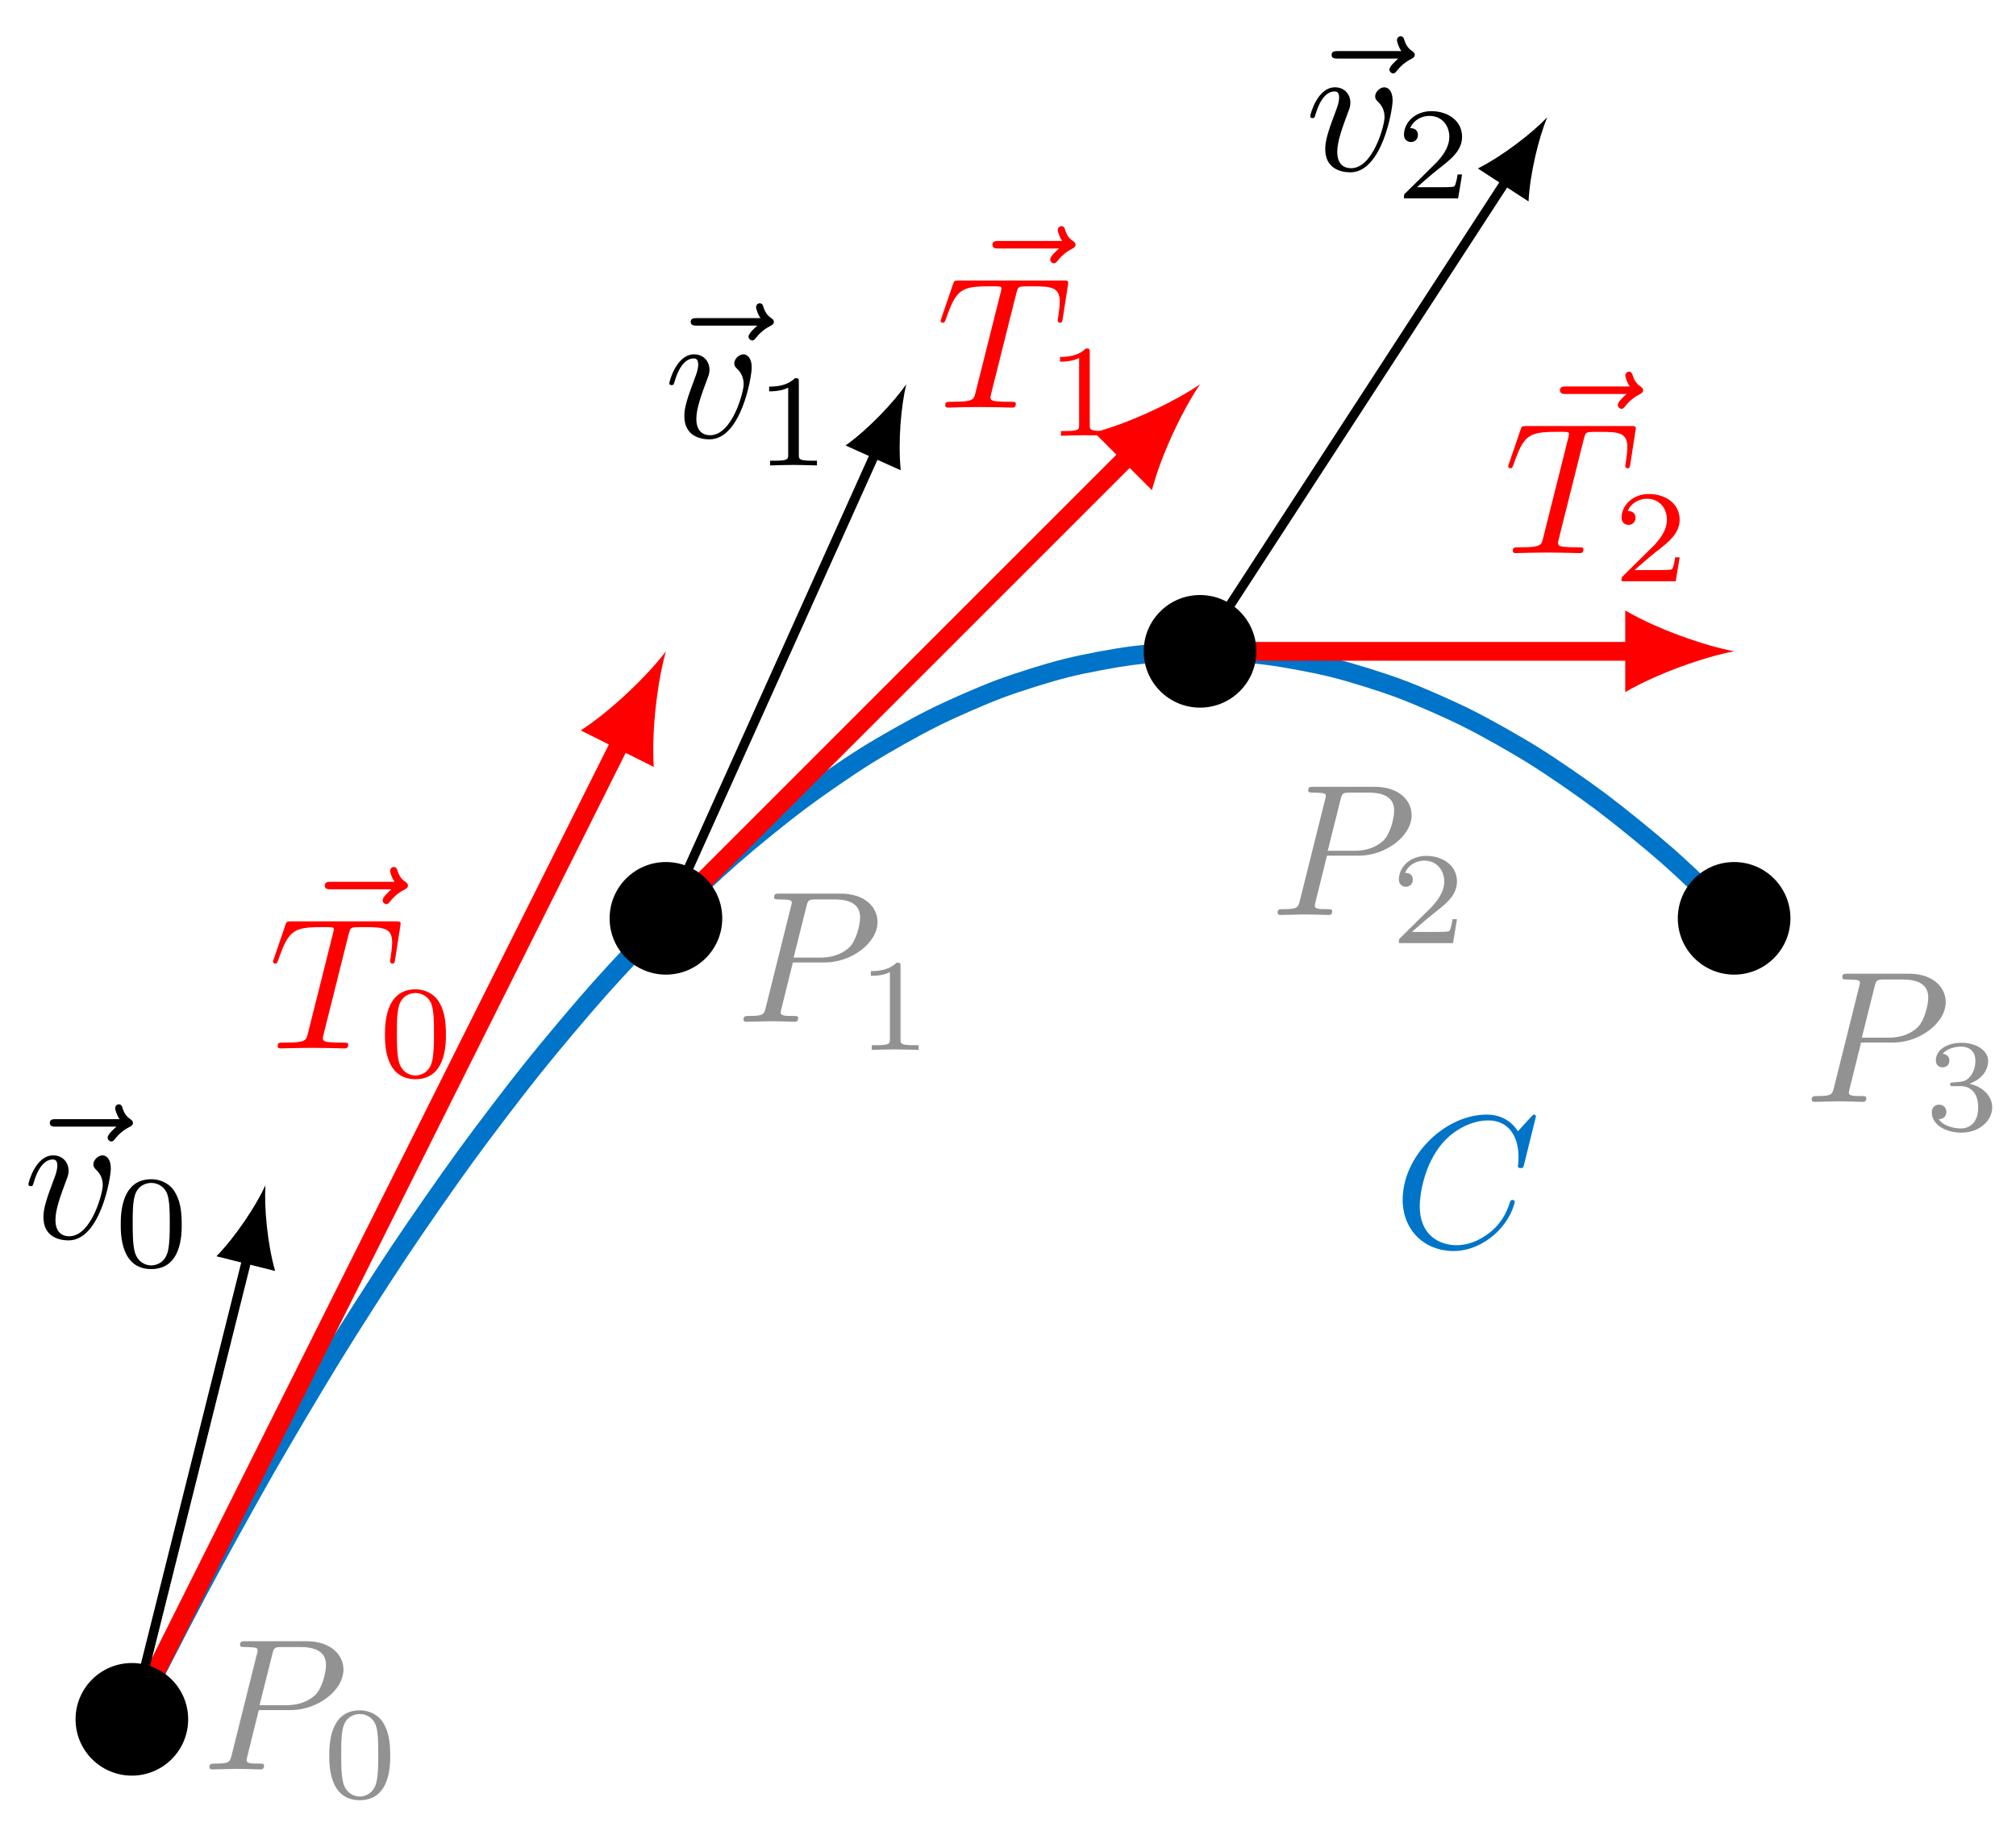 <svg xmlns="http://www.w3.org/2000/svg" xmlns:xlink="http://www.w3.org/1999/xlink" version="1.1" width="107pt" height="97pt" viewBox="0 0 107 97">
<defs>
<path id="font_1_1" d="M.76 .695C.76 .698 .758 .705 .749 .705 .746 .705 .745 .704 .734 .693L.664 .616C.655 .63 .609 .705 .498 .705 .275 .705 .05 .484 .05 .252 .05 .087 .168-.022 .321-.022 .408-.022 .484 .018 .537 .064 .63 .146 .647 .237 .647 .24 .647 .25 .637 .25 .635 .25 .629 .25 .624 .248 .622 .24 .613 .211 .59 .14 .521 .082 .452 .026 .389 .009 .337 .009 .247 .009 .141 .061 .141 .217 .141 .274 .162 .436 .262 .553 .323 .624 .417 .674 .506 .674 .608 .674 .667 .597 .667 .481 .667 .441 .664 .44 .664 .43 .664 .42 .675 .42 .679 .42 .692 .42 .692 .422 .697 .44L.76 .695Z"/>
<path id="font_1_5" d="M.537 .595C.523 .582 .49 .554 .49 .536 .49 .526 .5 .516 .51 .516 .519 .516 .524 .523 .529 .529 .541 .544 .564 .572 .608 .594 .615 .598 .625 .603 .625 .615 .625 .625 .618 .63 .611 .635 .589 .65 .578 .668 .57 .692 .568 .701 .564 .714 .55 .714 .536 .714 .53 .701 .53 .693 .53 .688 .538 .656 .554 .635H.217C.2 .635 .182 .635 .182 .615 .182 .595 .2 .595 .217 .595H.537Z"/>
<path id="font_1_3" d="M.427 .607C.434 .635 .438 .641 .45 .644 .459 .646 .492 .646 .513 .646 .614 .646 .659 .642 .659 .564 .659 .549 .655 .51 .651 .484 .65 .48 .648 .468 .648 .465 .648 .459 .651 .452 .66 .452 .671 .452 .673 .46 .675 .475L.702 .649C.703 .653 .704 .663 .704 .666 .704 .677 .694 .677 .677 .677H.122C.098 .677 .097 .676 .09 .657L.03 .481C.029 .479 .024 .465 .024 .463 .024 .457 .029 .452 .036 .452 .046 .452 .047 .457 .053 .473 .107 .628 .133 .646 .281 .646H.32C.348 .646 .348 .642 .348 .634 .348 .628 .345 .616 .344 .613L.21 .079C.201 .042 .198 .031 .091 .031 .055 .031 .049 .031 .049 .012 .049 0 .06 0 .066 0 .093 0 .121 .002 .148 .002 .176 .002 .205 .003 .233 .003 .261 .003 .289 .002 .316 .002 .345 .002 .375 0 .403 0 .413 0 .425 0 .425 .02 .425 .031 .417 .031 .391 .031 .366 .031 .353 .031 .327 .033 .298 .036 .29 .039 .29 .055 .29 .056 .29 .061 .294 .076L.427 .607Z"/>
<path id="font_2_1" d="M.516 .319C.516 .429 .503 .508 .457 .578 .426 .624 .364 .664 .284 .664 .052 .664 .052 .391 .052 .319 .052 .247 .052-.02 .284-.02 .516-.02 .516 .247 .516 .319M.284 .008C.238 .008 .177 .035 .157 .117 .143 .176 .143 .258 .143 .332 .143 .405 .143 .481 .158 .536 .179 .615 .243 .636 .284 .636 .338 .636 .39 .603 .408 .545 .424 .491 .425 .419 .425 .332 .425 .258 .425 .184 .412 .121 .392 .03 .324 .008 .284 .008Z"/>
<path id="font_2_2" d="M.335 .636C.335 .663 .333 .664 .305 .664 .241 .601 .15 .6 .109 .6V.564C.133 .564 .199 .564 .254 .592V.082C.254 .049 .254 .036 .154 .036H.116V0C.134 .001 .257 .004 .294 .004 .325 .004 .451 .001 .473 0V.036H.435C.335 .036 .335 .049 .335 .082V.636Z"/>
<path id="font_2_3" d="M.505 .182H.471C.468 .16 .458 .101 .445 .091 .437 .085 .36 .085 .346 .085H.162C.267 .178 .302 .206 .362 .253 .436 .312 .505 .374 .505 .469 .505 .59 .399 .664 .271 .664 .147 .664 .063 .577 .063 .485 .063 .434 .106 .429 .116 .429 .14 .429 .169 .446 .169 .482 .169 .5 .162 .535 .11 .535 .141 .606 .209 .628 .256 .628 .356 .628 .408 .55 .408 .469 .408 .382 .346 .313 .314 .277L.073 .039C.063 .03 .063 .028 .063 0H.475L.505 .182Z"/>
<path id="font_1_4" d="M.468 .372C.468 .426 .442 .442 .424 .442 .399 .442 .375 .416 .375 .394 .375 .381 .38 .375 .391 .364 .412 .344 .425 .318 .425 .282 .425 .24 .364 .011 .247 .011 .196 .011 .173 .046 .173 .098 .173 .154 .2 .227 .231 .31 .238 .327 .243 .341 .243 .36 .243 .405 .211 .442 .161 .442 .067 .442 .029 .297 .029 .288 .029 .278 .039 .278 .041 .278 .051 .278 .052 .28 .057 .296 .086 .397 .129 .42 .158 .42 .166 .42 .183 .42 .183 .388 .183 .363 .173 .336 .166 .318 .122 .202 .109 .156 .109 .113 .109 .005 .197-.011 .243-.011 .411-.011 .468 .32 .468 .372Z"/>
<path id="font_1_2" d="M.303 .316H.473C.615 .316 .754 .42 .754 .532 .754 .609 .688 .683 .557 .683H.233C.214 .683 .203 .683 .203 .664 .203 .652 .212 .652 .232 .652 .245 .652 .263 .651 .275 .65 .291 .648 .297 .645 .297 .634 .297 .63 .296 .627 .293 .615L.159 .078C.149 .039 .147 .031 .068 .031 .051 .031 .04 .031 .04 .012 .04 0 .052 0 .055 0 .083 0 .154 .003 .182 .003 .203 .003 .225 .002 .246 .002 .268 .002 .29 0 .311 0 .318 0 .331 0 .331 .02 .331 .031 .322 .031 .303 .031 .266 .031 .238 .031 .238 .049 .238 .055 .24 .06 .241 .066L.303 .316M.375 .614C.384 .649 .386 .652 .429 .652H.525C.608 .652 .661 .625 .661 .556 .661 .517 .641 .431 .602 .395 .552 .35 .492 .342 .448 .342H.307L.375 .614Z"/>
<path id="font_2_4" d="M.273 .334C.351 .334 .407 .28 .407 .173 .407 .049 .335 .012 .277 .012 .237 .012 .149 .023 .107 .082 .154 .084 .165 .117 .165 .138 .165 .17 .141 .193 .11 .193 .082 .193 .054 .176 .054 .135 .054 .041 .158-.02 .279-.02 .418-.02 .514 .073 .514 .173 .514 .251 .45 .329 .34 .352 .445 .39 .483 .465 .483 .526 .483 .605 .392 .664 .281 .664 .17 .664 .085 .61 .085 .53 .085 .496 .107 .477 .137 .477 .168 .477 .188 .5 .188 .528 .188 .557 .168 .578 .137 .58 .172 .624 .241 .635 .278 .635 .323 .635 .386 .613 .386 .526 .386 .484 .372 .438 .346 .407 .313 .369 .285 .367 .235 .364 .21 .362 .208 .362 .203 .361 .201 .361 .193 .359 .193 .348 .193 .334 .202 .334 .219 .334H.273Z"/>
</defs>
<path transform="matrix(1,0,0,-1,63.692,62.922)" stroke-width=".996" stroke-linecap="butt" stroke-miterlimit="10" stroke-linejoin="miter" fill="none" stroke="#0074c8" d="M-56.694-28.347C-56.694-28.347-54.134-23.325-53.15-21.482-52.167-19.638-50.59-16.78-49.607-15.059-48.624-13.339-47.047-10.678-46.064-9.08-45.08-7.482-43.503-5.018-42.52-3.543-41.537-2.068-39.96 .198-38.977 1.55-37.994 2.902-36.417 4.972-35.433 6.201-34.45 7.43-32.873 9.302-31.89 10.409-30.907 11.515-29.33 13.19-28.347 14.173-27.364 15.157-25.787 16.635-24.803 17.495-23.82 18.356-22.243 19.637-21.26 20.374-20.277 21.112-18.7 22.196-17.717 22.81-16.733 23.425-15.157 24.312-14.173 24.803-13.19 25.295-11.613 25.985-10.63 26.354-9.647 26.722-8.07 27.215-7.087 27.461-6.103 27.707-4.527 28.002-3.543 28.125-2.56 28.248-.983 28.347 0 28.347 .983 28.347 2.56 28.248 3.543 28.125 4.527 28.002 6.103 27.707 7.087 27.461 8.07 27.215 9.647 26.722 10.63 26.354 11.613 25.985 13.19 25.295 14.173 24.803 15.157 24.312 16.733 23.425 17.717 22.81 18.7 22.196 20.277 21.112 21.26 20.374 22.243 19.637 23.82 18.356 24.803 17.495 25.787 16.635 28.347 14.173 28.347 14.173"/>
<use data-text="C" xlink:href="#font_1_1" transform="matrix(9.963,0,0,-9.963,73.949,66.191)" fill="#0074c8"/>
<path transform="matrix(1,0,0,-1,63.692,62.922)" stroke-width=".996" stroke-linecap="butt" stroke-miterlimit="10" stroke-linejoin="miter" fill="none" stroke="#ff0000" d="M-56.694-28.347-30.672 23.696"/>
<path transform="matrix(.447,-.894,-.894,-.447,33.02,39.226)" d="M5.201 0C3.66 .289 1.156 1.156-.578 2.167V-2.167C1.156-1.156 3.66-.289 5.201 0" fill="#ff0000"/>
<path transform="matrix(1,0,0,-1,63.692,62.922)" stroke-width=".996" stroke-linecap="butt" stroke-miterlimit="10" stroke-linejoin="miter" fill="none" stroke="#ff0000" d="M-28.347 14.173-3.677 38.843"/>
<path transform="matrix(.707,-.707,-.707,-.707,60.015,24.078)" d="M5.201 0C3.66 .289 1.156 1.156-.578 2.167V-2.167C1.156-1.156 3.66-.289 5.201 0" fill="#ff0000"/>
<path transform="matrix(1,0,0,-1,63.692,62.922)" stroke-width=".996" stroke-linecap="butt" stroke-miterlimit="10" stroke-linejoin="miter" fill="none" stroke="#ff0000" d="M0 28.347H23.146"/>
<path transform="matrix(1,0,0,-1,86.838,34.574)" d="M5.201 0C3.66 .289 1.156 1.156-.578 2.167V-2.167C1.156-1.156 3.66-.289 5.201 0" fill="#ff0000"/>
<path transform="matrix(1,0,0,-1,63.692,62.922)" d="M-53.705-28.347C-53.705-26.696-55.043-25.358-56.694-25.358-58.344-25.358-59.682-26.696-59.682-28.347-59.682-29.998-58.344-31.336-56.694-31.336-55.043-31.336-53.705-29.998-53.705-28.347ZM-56.694-28.347"/>
<path transform="matrix(1,0,0,-1,63.692,62.922)" d="M-25.358 14.173C-25.358 15.824-26.696 17.162-28.347 17.162-29.998 17.162-31.336 15.824-31.336 14.173-31.336 12.523-29.998 11.185-28.347 11.185-26.696 11.185-25.358 12.523-25.358 14.173ZM-28.347 14.173"/>
<path transform="matrix(1,0,0,-1,63.692,62.922)" d="M2.989 28.347C2.989 29.998 1.651 31.336 0 31.336-1.651 31.336-2.989 29.998-2.989 28.347-2.989 26.696-1.651 25.358 0 25.358 1.651 25.358 2.989 26.696 2.989 28.347ZM0 28.347"/>
<path transform="matrix(1,0,0,-1,63.692,62.922)" d="M31.336 14.173C31.336 15.824 29.998 17.162 28.347 17.162 26.696 17.162 25.358 15.824 25.358 14.173 25.358 12.523 26.696 11.185 28.347 11.185 29.998 11.185 31.336 12.523 31.336 14.173ZM28.347 14.173"/>
<path transform="matrix(1,0,0,-1,63.692,62.922)" stroke-width=".797" stroke-linecap="butt" stroke-miterlimit="10" stroke-linejoin="miter" fill="none" stroke="#ff0000" d=""/>
<use data-text="&#x20d7;" xlink:href="#font_1_5" transform="matrix(9.963,0,0,-9.963,15.424,53.136)" fill="#ff0000"/>
<use data-text="T" xlink:href="#font_1_3" transform="matrix(9.963,0,0,-9.963,14.248,55.654)" fill="#ff0000"/>
<use data-text="0" xlink:href="#font_2_1" transform="matrix(6.974,0,0,-6.974,20.069,57.148)" fill="#ff0000"/>
<path transform="matrix(1,0,0,-1,63.692,62.922)" stroke-width=".797" stroke-linecap="butt" stroke-miterlimit="10" stroke-linejoin="miter" fill="none" stroke="#ff0000" d=""/>
<use data-text="&#x20d7;" xlink:href="#font_1_5" transform="matrix(9.963,0,0,-9.963,50.858,19.118)" fill="#ff0000"/>
<use data-text="T" xlink:href="#font_1_3" transform="matrix(9.963,0,0,-9.963,49.682,21.636)" fill="#ff0000"/>
<use data-text="1" xlink:href="#font_2_2" transform="matrix(6.974,0,0,-6.974,55.503,23.131)" fill="#ff0000"/>
<path transform="matrix(1,0,0,-1,63.692,62.922)" stroke-width=".797" stroke-linecap="butt" stroke-miterlimit="10" stroke-linejoin="miter" fill="none" stroke="#ff0000" d=""/>
<use data-text="&#x20d7;" xlink:href="#font_1_5" transform="matrix(9.963,0,0,-9.963,80.982,26.843)" fill="#ff0000"/>
<use data-text="T" xlink:href="#font_1_3" transform="matrix(9.963,0,0,-9.963,79.806,29.361)" fill="#ff0000"/>
<use data-text="2" xlink:href="#font_2_3" transform="matrix(6.974,0,0,-6.974,85.627,30.855)" fill="#ff0000"/>
<path transform="matrix(1,0,0,-1,63.692,62.922)" stroke-width=".498" stroke-linecap="butt" stroke-miterlimit="10" stroke-linejoin="miter" fill="none" stroke="#000000" d="M-56.694-28.347-50.542-3.74"/>
<path transform="matrix(.243,-.97,-.97,-.243,13.15,66.663)" d="M3.856 0C2.713 .214 .857 .857-.428 1.606V-1.606C.857-.857 2.713-.214 3.856 0"/>
<use data-text="&#x20d7;" xlink:href="#font_1_5" transform="matrix(9.963,0,0,-9.963,.83,65.735)"/>
<use data-text="v" xlink:href="#font_1_4" transform="matrix(9.963,0,0,-9.963,1.219,65.735)"/>
<use data-text="0" xlink:href="#font_2_1" transform="matrix(6.974,0,0,-6.974,6.046,67.229)"/>
<path transform="matrix(1,0,0,-1,63.692,62.922)" stroke-width=".498" stroke-linecap="butt" stroke-miterlimit="10" stroke-linejoin="miter" fill="none" stroke="#000000" d="M-28.347 14.173-17.173 39.004"/>
<path transform="matrix(.41,-.912,-.912,-.41,46.519,23.916)" d="M3.856 0C2.713 .214 .857 .857-.428 1.606V-1.606C.857-.857 2.713-.214 3.856 0"/>
<use data-text="&#x20d7;" xlink:href="#font_1_5" transform="matrix(9.963,0,0,-9.963,34.846,23.213)"/>
<use data-text="v" xlink:href="#font_1_4" transform="matrix(9.963,0,0,-9.963,35.235,23.213)"/>
<use data-text="1" xlink:href="#font_2_2" transform="matrix(6.974,0,0,-6.974,40.062,24.707)"/>
<path transform="matrix(1,0,0,-1,63.692,62.922)" stroke-width=".498" stroke-linecap="butt" stroke-miterlimit="10" stroke-linejoin="miter" fill="none" stroke="#000000" d="M0 28.347 16.324 53.461"/>
<path transform="matrix(.545,-.838,-.838,-.545,80.016,9.459)" d="M3.856 0C2.713 .214 .857 .857-.428 1.606V-1.606C.857-.857 2.713-.214 3.856 0"/>
<use data-text="&#x20d7;" xlink:href="#font_1_5" transform="matrix(9.963,0,0,-9.963,68.862,9.038)"/>
<use data-text="v" xlink:href="#font_1_4" transform="matrix(9.963,0,0,-9.963,69.251,9.038)"/>
<use data-text="2" xlink:href="#font_2_3" transform="matrix(6.974,0,0,-6.974,74.078,10.532)"/>
<path transform="matrix(1,0,0,-1,63.692,62.922)" stroke-width=".797" stroke-linecap="butt" stroke-miterlimit="10" stroke-linejoin="miter" fill="none" stroke="#929292" d=""/>
<use data-text="P" xlink:href="#font_1_2" transform="matrix(9.963,0,0,-9.963,10.717,93.928)" fill="#929292"/>
<use data-text="0" xlink:href="#font_2_1" transform="matrix(6.974,0,0,-6.974,17.113,95.422)" fill="#929292"/>
<path transform="matrix(1,0,0,-1,63.692,62.922)" stroke-width=".797" stroke-linecap="butt" stroke-miterlimit="10" stroke-linejoin="miter" fill="none" stroke="#929292" d=""/>
<use data-text="P" xlink:href="#font_1_2" transform="matrix(9.963,0,0,-9.963,39.064,54.24)" fill="#929292"/>
<use data-text="1" xlink:href="#font_2_2" transform="matrix(6.974,0,0,-6.974,45.46,55.734)" fill="#929292"/>
<path transform="matrix(1,0,0,-1,63.692,62.922)" stroke-width=".797" stroke-linecap="butt" stroke-miterlimit="10" stroke-linejoin="miter" fill="none" stroke="#929292" d=""/>
<use data-text="P" xlink:href="#font_1_2" transform="matrix(9.963,0,0,-9.963,67.411,48.571)" fill="#929292"/>
<use data-text="2" xlink:href="#font_2_3" transform="matrix(6.974,0,0,-6.974,73.807,50.065)" fill="#929292"/>
<path transform="matrix(1,0,0,-1,63.692,62.922)" stroke-width=".797" stroke-linecap="butt" stroke-miterlimit="10" stroke-linejoin="miter" fill="none" stroke="#929292" d=""/>
<use data-text="P" xlink:href="#font_1_2" transform="matrix(9.963,0,0,-9.963,95.758,58.492)" fill="#929292"/>
<use data-text="3" xlink:href="#font_2_4" transform="matrix(6.974,0,0,-6.974,102.154,59.986)" fill="#929292"/>
</svg>
